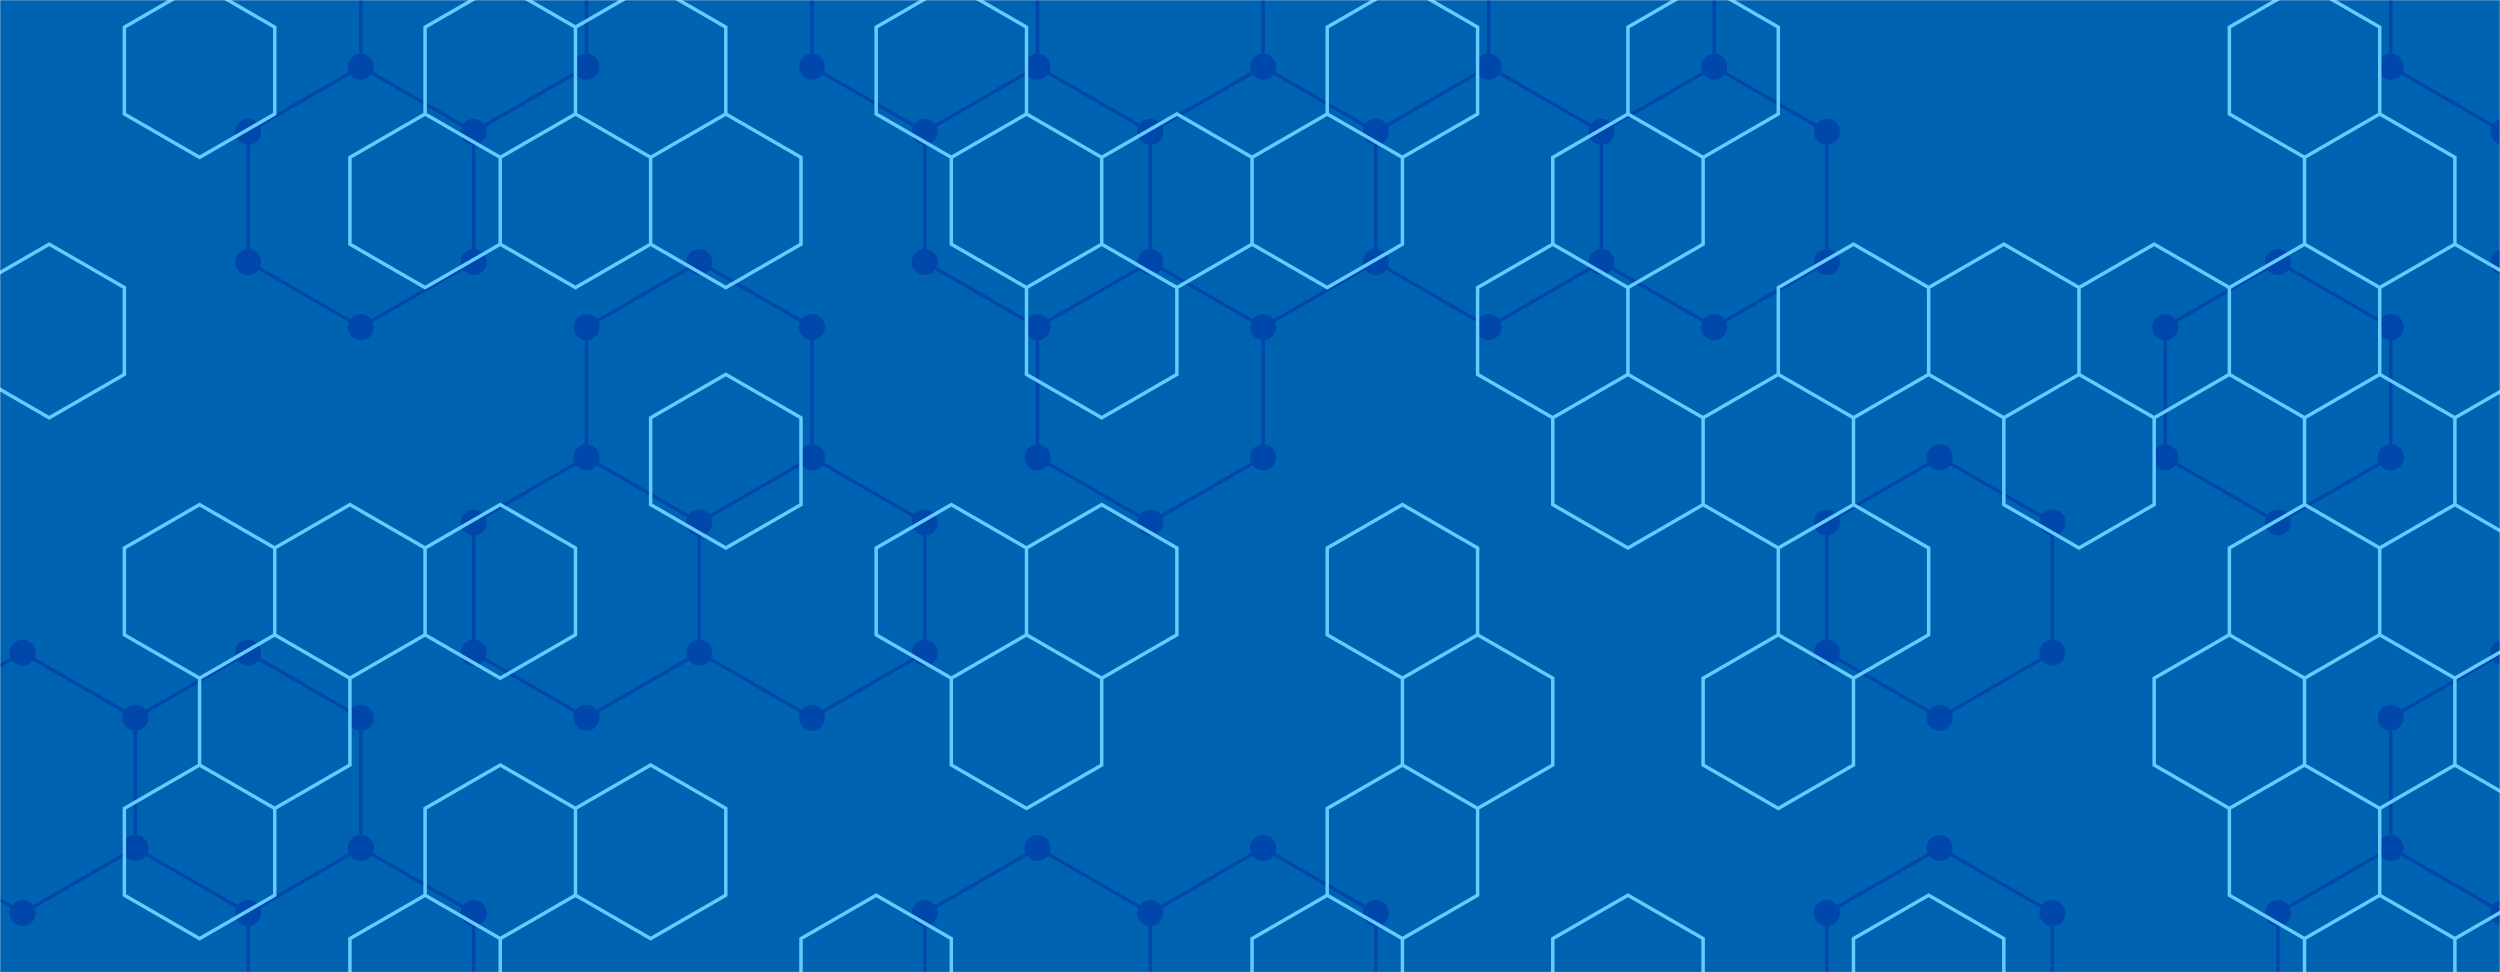 <svg xmlns="http://www.w3.org/2000/svg" version="1.1" xmlns:xlink="http://www.w3.org/1999/xlink" xmlns:svgjs="http://svgjs.com/svgjs" width="1440" height="560" preserveAspectRatio="none" viewBox="0 0 1440 560"><g mask="url(&quot;#SvgjsMask1004&quot;)" fill="none"><rect width="1440" height="560" x="0" y="0" fill="rgba(0, 99, 178, 1)"></rect><path d="M13.03 375.93L77.98 413.43L77.98 488.43L13.03 525.93L-51.92 488.43L-51.92 413.43zM207.89 38.43L272.84 75.93L272.84 150.93L207.89 188.43L142.94 150.93L142.94 75.93zM142.94 375.93L207.89 413.43L207.89 488.43L142.94 525.93L77.98 488.43L77.98 413.43zM207.89 488.43L272.84 525.93L272.84 600.93L207.89 638.43L142.94 600.93L142.94 525.93zM272.84 -74.07L337.8 -36.57L337.8 38.43L272.84 75.93L207.89 38.43L207.89 -36.57zM337.8 263.43L402.75 300.93L402.75 375.93L337.8 413.43L272.84 375.93L272.84 300.93zM402.75 150.93L467.71 188.43L467.71 263.43L402.75 300.93L337.8 263.43L337.8 188.43zM467.71 263.43L532.66 300.93L532.66 375.93L467.71 413.43L402.75 375.93L402.75 300.93zM532.66 -74.07L597.61 -36.57L597.61 38.43L532.66 75.93L467.71 38.43L467.71 -36.57zM597.61 38.43L662.57 75.93L662.57 150.93L597.61 188.43L532.66 150.93L532.66 75.93zM597.61 488.43L662.57 525.93L662.57 600.93L597.61 638.43L532.66 600.93L532.66 525.93zM662.57 -74.07L727.52 -36.57L727.52 38.43L662.57 75.93L597.61 38.43L597.61 -36.57zM727.52 38.43L792.48 75.93L792.48 150.93L727.52 188.43L662.57 150.93L662.57 75.93zM662.57 150.93L727.52 188.43L727.52 263.43L662.57 300.93L597.61 263.43L597.61 188.43zM727.52 488.43L792.48 525.93L792.48 600.93L727.52 638.43L662.57 600.93L662.57 525.93zM792.47 -74.07L857.43 -36.57L857.43 38.43L792.47 75.93L727.52 38.43L727.52 -36.57zM857.43 38.43L922.38 75.93L922.38 150.93L857.43 188.43L792.47 150.93L792.47 75.93zM922.38 -74.07L987.34 -36.57L987.34 38.43L922.38 75.93L857.43 38.43L857.43 -36.57zM987.34 38.43L1052.29 75.93L1052.29 150.93L987.34 188.43L922.38 150.93L922.38 75.93zM1117.24 263.43L1182.2 300.93L1182.2 375.93L1117.24 413.43L1052.29 375.93L1052.29 300.93zM1117.24 488.43L1182.2 525.93L1182.2 600.93L1117.24 638.43L1052.29 600.93L1052.29 525.93zM1312.11 150.93L1377.06 188.43L1377.06 263.43L1312.11 300.93L1247.15 263.43L1247.15 188.43zM1377.06 488.43L1442.01 525.93L1442.01 600.93L1377.06 638.43L1312.11 600.93L1312.11 525.93zM1442.01 -74.07L1506.97 -36.57L1506.97 38.43L1442.01 75.93L1377.06 38.43L1377.06 -36.57zM1506.97 38.43L1571.92 75.93L1571.92 150.93L1506.97 188.43L1442.01 150.93L1442.01 75.93zM1442.01 375.93L1506.97 413.43L1506.97 488.43L1442.01 525.93L1377.06 488.43L1377.06 413.43zM1506.97 488.43L1571.92 525.93L1571.92 600.93L1506.97 638.43L1442.01 600.93L1442.01 525.93z" stroke="rgba(0, 71, 171, 1)" stroke-width="2"></path><path d="M5.53 375.93 a7.5 7.5 0 1 0 15 0 a7.5 7.5 0 1 0 -15 0zM70.48 413.43 a7.5 7.5 0 1 0 15 0 a7.5 7.5 0 1 0 -15 0zM70.48 488.43 a7.5 7.5 0 1 0 15 0 a7.5 7.5 0 1 0 -15 0zM5.53 525.93 a7.5 7.5 0 1 0 15 0 a7.5 7.5 0 1 0 -15 0zM-59.42 488.43 a7.5 7.5 0 1 0 15 0 a7.5 7.5 0 1 0 -15 0zM-59.42 413.43 a7.5 7.5 0 1 0 15 0 a7.5 7.5 0 1 0 -15 0zM200.39 38.43 a7.5 7.5 0 1 0 15 0 a7.5 7.5 0 1 0 -15 0zM265.34 75.93 a7.5 7.5 0 1 0 15 0 a7.5 7.5 0 1 0 -15 0zM265.34 150.93 a7.5 7.5 0 1 0 15 0 a7.5 7.5 0 1 0 -15 0zM200.39 188.43 a7.5 7.5 0 1 0 15 0 a7.5 7.5 0 1 0 -15 0zM135.44 150.93 a7.5 7.5 0 1 0 15 0 a7.5 7.5 0 1 0 -15 0zM135.44 75.93 a7.5 7.5 0 1 0 15 0 a7.5 7.5 0 1 0 -15 0zM135.44 375.93 a7.5 7.5 0 1 0 15 0 a7.5 7.5 0 1 0 -15 0zM200.39 413.43 a7.5 7.5 0 1 0 15 0 a7.5 7.5 0 1 0 -15 0zM200.39 488.43 a7.5 7.5 0 1 0 15 0 a7.5 7.5 0 1 0 -15 0zM135.44 525.93 a7.5 7.5 0 1 0 15 0 a7.5 7.5 0 1 0 -15 0zM265.34 525.93 a7.5 7.5 0 1 0 15 0 a7.5 7.5 0 1 0 -15 0zM265.34 600.93 a7.5 7.5 0 1 0 15 0 a7.5 7.5 0 1 0 -15 0zM200.39 638.43 a7.5 7.5 0 1 0 15 0 a7.5 7.5 0 1 0 -15 0zM135.44 600.93 a7.5 7.5 0 1 0 15 0 a7.5 7.5 0 1 0 -15 0zM265.34 -74.07 a7.5 7.5 0 1 0 15 0 a7.5 7.5 0 1 0 -15 0zM330.3 -36.57 a7.5 7.5 0 1 0 15 0 a7.5 7.5 0 1 0 -15 0zM330.3 38.43 a7.5 7.5 0 1 0 15 0 a7.5 7.5 0 1 0 -15 0zM200.39 -36.57 a7.5 7.5 0 1 0 15 0 a7.5 7.5 0 1 0 -15 0zM330.3 263.43 a7.5 7.5 0 1 0 15 0 a7.5 7.5 0 1 0 -15 0zM395.25 300.93 a7.5 7.5 0 1 0 15 0 a7.5 7.5 0 1 0 -15 0zM395.25 375.93 a7.5 7.5 0 1 0 15 0 a7.5 7.5 0 1 0 -15 0zM330.3 413.43 a7.5 7.5 0 1 0 15 0 a7.5 7.5 0 1 0 -15 0zM265.34 375.93 a7.5 7.5 0 1 0 15 0 a7.5 7.5 0 1 0 -15 0zM265.34 300.93 a7.5 7.5 0 1 0 15 0 a7.5 7.5 0 1 0 -15 0zM395.25 150.93 a7.5 7.5 0 1 0 15 0 a7.5 7.5 0 1 0 -15 0zM460.21 188.43 a7.5 7.5 0 1 0 15 0 a7.5 7.5 0 1 0 -15 0zM460.21 263.43 a7.5 7.5 0 1 0 15 0 a7.5 7.5 0 1 0 -15 0zM330.3 188.43 a7.5 7.5 0 1 0 15 0 a7.5 7.5 0 1 0 -15 0zM525.16 300.93 a7.5 7.5 0 1 0 15 0 a7.5 7.5 0 1 0 -15 0zM525.16 375.93 a7.5 7.5 0 1 0 15 0 a7.5 7.5 0 1 0 -15 0zM460.21 413.43 a7.5 7.5 0 1 0 15 0 a7.5 7.5 0 1 0 -15 0zM525.16 -74.07 a7.5 7.5 0 1 0 15 0 a7.5 7.5 0 1 0 -15 0zM590.11 -36.57 a7.5 7.5 0 1 0 15 0 a7.5 7.5 0 1 0 -15 0zM590.11 38.43 a7.5 7.5 0 1 0 15 0 a7.5 7.5 0 1 0 -15 0zM525.16 75.93 a7.5 7.5 0 1 0 15 0 a7.5 7.5 0 1 0 -15 0zM460.21 38.43 a7.5 7.5 0 1 0 15 0 a7.5 7.5 0 1 0 -15 0zM460.21 -36.57 a7.5 7.5 0 1 0 15 0 a7.5 7.5 0 1 0 -15 0zM655.07 75.93 a7.5 7.5 0 1 0 15 0 a7.5 7.5 0 1 0 -15 0zM655.07 150.93 a7.5 7.5 0 1 0 15 0 a7.5 7.5 0 1 0 -15 0zM590.11 188.43 a7.5 7.5 0 1 0 15 0 a7.5 7.5 0 1 0 -15 0zM525.16 150.93 a7.5 7.5 0 1 0 15 0 a7.5 7.5 0 1 0 -15 0zM590.11 488.43 a7.5 7.5 0 1 0 15 0 a7.5 7.5 0 1 0 -15 0zM655.07 525.93 a7.5 7.5 0 1 0 15 0 a7.5 7.5 0 1 0 -15 0zM655.07 600.93 a7.5 7.5 0 1 0 15 0 a7.5 7.5 0 1 0 -15 0zM590.11 638.43 a7.5 7.5 0 1 0 15 0 a7.5 7.5 0 1 0 -15 0zM525.16 600.93 a7.5 7.5 0 1 0 15 0 a7.5 7.5 0 1 0 -15 0zM525.16 525.93 a7.5 7.5 0 1 0 15 0 a7.5 7.5 0 1 0 -15 0zM655.07 -74.07 a7.5 7.5 0 1 0 15 0 a7.5 7.5 0 1 0 -15 0zM720.02 -36.57 a7.5 7.5 0 1 0 15 0 a7.5 7.5 0 1 0 -15 0zM720.02 38.43 a7.5 7.5 0 1 0 15 0 a7.5 7.5 0 1 0 -15 0zM784.98 75.93 a7.5 7.5 0 1 0 15 0 a7.5 7.5 0 1 0 -15 0zM784.98 150.93 a7.5 7.5 0 1 0 15 0 a7.5 7.5 0 1 0 -15 0zM720.02 188.43 a7.5 7.5 0 1 0 15 0 a7.5 7.5 0 1 0 -15 0zM720.02 263.43 a7.5 7.5 0 1 0 15 0 a7.5 7.5 0 1 0 -15 0zM655.07 300.93 a7.5 7.5 0 1 0 15 0 a7.5 7.5 0 1 0 -15 0zM590.11 263.43 a7.5 7.5 0 1 0 15 0 a7.5 7.5 0 1 0 -15 0zM720.02 488.43 a7.5 7.5 0 1 0 15 0 a7.5 7.5 0 1 0 -15 0zM784.98 525.93 a7.5 7.5 0 1 0 15 0 a7.5 7.5 0 1 0 -15 0zM784.98 600.93 a7.5 7.5 0 1 0 15 0 a7.5 7.5 0 1 0 -15 0zM720.02 638.43 a7.5 7.5 0 1 0 15 0 a7.5 7.5 0 1 0 -15 0zM784.97 -74.07 a7.5 7.5 0 1 0 15 0 a7.5 7.5 0 1 0 -15 0zM849.93 -36.57 a7.5 7.5 0 1 0 15 0 a7.5 7.5 0 1 0 -15 0zM849.93 38.43 a7.5 7.5 0 1 0 15 0 a7.5 7.5 0 1 0 -15 0zM784.97 75.93 a7.5 7.5 0 1 0 15 0 a7.5 7.5 0 1 0 -15 0zM914.88 75.93 a7.5 7.5 0 1 0 15 0 a7.5 7.5 0 1 0 -15 0zM914.88 150.93 a7.5 7.5 0 1 0 15 0 a7.5 7.5 0 1 0 -15 0zM849.93 188.43 a7.5 7.5 0 1 0 15 0 a7.5 7.5 0 1 0 -15 0zM784.97 150.93 a7.5 7.5 0 1 0 15 0 a7.5 7.5 0 1 0 -15 0zM914.88 -74.07 a7.5 7.5 0 1 0 15 0 a7.5 7.5 0 1 0 -15 0zM979.84 -36.57 a7.5 7.5 0 1 0 15 0 a7.5 7.5 0 1 0 -15 0zM979.84 38.43 a7.5 7.5 0 1 0 15 0 a7.5 7.5 0 1 0 -15 0zM1044.79 75.93 a7.5 7.5 0 1 0 15 0 a7.5 7.5 0 1 0 -15 0zM1044.79 150.93 a7.5 7.5 0 1 0 15 0 a7.5 7.5 0 1 0 -15 0zM979.84 188.43 a7.5 7.5 0 1 0 15 0 a7.5 7.5 0 1 0 -15 0zM1109.74 263.43 a7.5 7.5 0 1 0 15 0 a7.5 7.5 0 1 0 -15 0zM1174.7 300.93 a7.5 7.5 0 1 0 15 0 a7.5 7.5 0 1 0 -15 0zM1174.7 375.93 a7.5 7.5 0 1 0 15 0 a7.5 7.5 0 1 0 -15 0zM1109.74 413.43 a7.5 7.5 0 1 0 15 0 a7.5 7.5 0 1 0 -15 0zM1044.79 375.93 a7.5 7.5 0 1 0 15 0 a7.5 7.5 0 1 0 -15 0zM1044.79 300.93 a7.5 7.5 0 1 0 15 0 a7.5 7.5 0 1 0 -15 0zM1109.74 488.43 a7.5 7.5 0 1 0 15 0 a7.5 7.5 0 1 0 -15 0zM1174.7 525.93 a7.5 7.5 0 1 0 15 0 a7.5 7.5 0 1 0 -15 0zM1174.7 600.93 a7.5 7.5 0 1 0 15 0 a7.5 7.5 0 1 0 -15 0zM1109.74 638.43 a7.5 7.5 0 1 0 15 0 a7.5 7.5 0 1 0 -15 0zM1044.79 600.93 a7.5 7.5 0 1 0 15 0 a7.5 7.5 0 1 0 -15 0zM1044.79 525.93 a7.5 7.5 0 1 0 15 0 a7.5 7.5 0 1 0 -15 0zM1304.61 150.93 a7.5 7.5 0 1 0 15 0 a7.5 7.5 0 1 0 -15 0zM1369.56 188.43 a7.5 7.5 0 1 0 15 0 a7.5 7.5 0 1 0 -15 0zM1369.56 263.43 a7.5 7.5 0 1 0 15 0 a7.5 7.5 0 1 0 -15 0zM1304.61 300.93 a7.5 7.5 0 1 0 15 0 a7.5 7.5 0 1 0 -15 0zM1239.65 263.43 a7.5 7.5 0 1 0 15 0 a7.5 7.5 0 1 0 -15 0zM1239.65 188.43 a7.5 7.5 0 1 0 15 0 a7.5 7.5 0 1 0 -15 0zM1369.56 488.43 a7.5 7.5 0 1 0 15 0 a7.5 7.5 0 1 0 -15 0zM1434.51 525.93 a7.5 7.5 0 1 0 15 0 a7.5 7.5 0 1 0 -15 0zM1434.51 600.93 a7.5 7.5 0 1 0 15 0 a7.5 7.5 0 1 0 -15 0zM1369.56 638.43 a7.5 7.5 0 1 0 15 0 a7.5 7.5 0 1 0 -15 0zM1304.61 600.93 a7.5 7.5 0 1 0 15 0 a7.5 7.5 0 1 0 -15 0zM1304.61 525.93 a7.5 7.5 0 1 0 15 0 a7.5 7.5 0 1 0 -15 0zM1434.51 -74.07 a7.5 7.5 0 1 0 15 0 a7.5 7.5 0 1 0 -15 0zM1499.47 -36.57 a7.5 7.5 0 1 0 15 0 a7.5 7.5 0 1 0 -15 0zM1499.47 38.43 a7.5 7.5 0 1 0 15 0 a7.5 7.5 0 1 0 -15 0zM1434.51 75.93 a7.5 7.5 0 1 0 15 0 a7.5 7.5 0 1 0 -15 0zM1369.56 38.43 a7.5 7.5 0 1 0 15 0 a7.5 7.5 0 1 0 -15 0zM1369.56 -36.57 a7.5 7.5 0 1 0 15 0 a7.5 7.5 0 1 0 -15 0zM1564.42 75.93 a7.5 7.5 0 1 0 15 0 a7.5 7.5 0 1 0 -15 0zM1564.42 150.93 a7.5 7.5 0 1 0 15 0 a7.5 7.5 0 1 0 -15 0zM1499.47 188.43 a7.5 7.5 0 1 0 15 0 a7.5 7.5 0 1 0 -15 0zM1434.51 150.93 a7.5 7.5 0 1 0 15 0 a7.5 7.5 0 1 0 -15 0zM1434.51 375.93 a7.5 7.5 0 1 0 15 0 a7.5 7.5 0 1 0 -15 0zM1499.47 413.43 a7.5 7.5 0 1 0 15 0 a7.5 7.5 0 1 0 -15 0zM1499.47 488.43 a7.5 7.5 0 1 0 15 0 a7.5 7.5 0 1 0 -15 0zM1369.56 413.43 a7.5 7.5 0 1 0 15 0 a7.5 7.5 0 1 0 -15 0zM1564.42 525.93 a7.5 7.5 0 1 0 15 0 a7.5 7.5 0 1 0 -15 0zM1564.42 600.93 a7.5 7.5 0 1 0 15 0 a7.5 7.5 0 1 0 -15 0zM1499.47 638.43 a7.5 7.5 0 1 0 15 0 a7.5 7.5 0 1 0 -15 0z" fill="rgba(0, 71, 171, 1)"></path><path d="M28.34 140.65L71.64 165.65L71.64 215.65L28.34 240.65L-14.96 215.65L-14.96 165.65zM114.95 -9.35L158.25 15.65L158.25 65.65L114.95 90.65L71.64 65.65L71.64 15.65zM114.95 290.65L158.25 315.65L158.25 365.65L114.95 390.65L71.64 365.65L71.64 315.65zM158.25 365.65L201.55 390.65L201.55 440.65L158.25 465.65L114.95 440.65L114.95 390.65zM114.95 440.65L158.25 465.65L158.25 515.65L114.95 540.65L71.64 515.65L71.64 465.65zM244.85 65.65L288.15 90.65L288.15 140.65L244.85 165.65L201.55 140.65L201.55 90.65zM201.55 290.65L244.85 315.65L244.85 365.65L201.55 390.65L158.25 365.65L158.25 315.65zM244.85 515.65L288.15 540.65L288.15 590.65L244.85 615.65L201.55 590.65L201.55 540.65zM288.15 -9.35L331.46 15.65L331.46 65.65L288.15 90.65L244.85 65.65L244.85 15.65zM331.46 65.65L374.76 90.65L374.76 140.65L331.46 165.65L288.15 140.65L288.15 90.65zM288.15 290.65L331.46 315.65L331.46 365.65L288.15 390.65L244.85 365.65L244.85 315.65zM288.15 440.65L331.46 465.65L331.46 515.65L288.15 540.65L244.85 515.65L244.85 465.65zM374.76 -9.35L418.06 15.65L418.06 65.65L374.76 90.65L331.46 65.65L331.46 15.65zM418.06 65.65L461.37 90.65L461.37 140.65L418.06 165.65L374.76 140.65L374.76 90.65zM418.06 215.65L461.37 240.65L461.37 290.65L418.06 315.65L374.76 290.65L374.76 240.65zM374.76 440.65L418.06 465.65L418.06 515.65L374.76 540.65L331.46 515.65L331.46 465.65zM504.67 515.65L547.97 540.65L547.97 590.65L504.67 615.65L461.37 590.65L461.37 540.65zM547.97 -9.35L591.27 15.65L591.27 65.65L547.97 90.65L504.67 65.65L504.67 15.65zM591.27 65.65L634.58 90.65L634.58 140.65L591.27 165.65L547.97 140.65L547.97 90.65zM547.97 290.65L591.27 315.65L591.27 365.65L547.97 390.65L504.67 365.65L504.67 315.65zM591.27 365.65L634.58 390.65L634.58 440.65L591.27 465.65L547.97 440.65L547.97 390.65zM677.88 65.65L721.18 90.65L721.18 140.65L677.88 165.65L634.58 140.65L634.58 90.65zM634.58 140.65L677.88 165.65L677.88 215.65L634.58 240.65L591.27 215.65L591.27 165.65zM634.58 290.65L677.88 315.65L677.88 365.65L634.58 390.65L591.27 365.65L591.27 315.65zM764.48 65.65L807.79 90.65L807.79 140.65L764.48 165.65L721.18 140.65L721.18 90.65zM764.48 515.65L807.79 540.65L807.79 590.65L764.48 615.65L721.18 590.65L721.18 540.65zM807.79 -9.35L851.09 15.65L851.09 65.65L807.79 90.65L764.48 65.65L764.48 15.65zM807.79 290.65L851.09 315.65L851.09 365.65L807.79 390.65L764.48 365.65L764.48 315.65zM851.09 365.65L894.39 390.65L894.39 440.65L851.09 465.65L807.79 440.65L807.79 390.65zM807.79 440.65L851.09 465.65L851.09 515.65L807.79 540.65L764.48 515.65L764.48 465.65zM937.69 65.65L981 90.65L981 140.65L937.69 165.65L894.39 140.65L894.39 90.65zM894.39 140.65L937.69 165.65L937.69 215.65L894.39 240.65L851.09 215.65L851.09 165.65zM937.69 215.65L981 240.65L981 290.65L937.69 315.65L894.39 290.65L894.39 240.65zM937.69 515.65L981 540.65L981 590.65L937.69 615.65L894.39 590.65L894.39 540.65zM981 -9.35L1024.3 15.65L1024.3 65.65L981 90.65L937.69 65.65L937.69 15.65zM1024.3 215.65L1067.6 240.65L1067.6 290.65L1024.3 315.65L981 290.65L981 240.65zM1024.3 365.65L1067.6 390.65L1067.6 440.65L1024.3 465.65L981 440.65L981 390.65zM1067.6 140.65L1110.9 165.65L1110.9 215.65L1067.6 240.65L1024.3 215.65L1024.3 165.65zM1067.6 290.65L1110.9 315.65L1110.9 365.65L1067.6 390.65L1024.3 365.65L1024.3 315.65zM1110.9 515.65L1154.2 540.65L1154.2 590.65L1110.9 615.65L1067.6 590.65L1067.6 540.65zM1154.2 140.65L1197.51 165.65L1197.51 215.65L1154.2 240.65L1110.9 215.65L1110.9 165.65zM1197.51 215.65L1240.81 240.65L1240.81 290.65L1197.51 315.65L1154.2 290.65L1154.2 240.65zM1240.81 140.65L1284.11 165.65L1284.11 215.65L1240.81 240.65L1197.51 215.65L1197.51 165.65zM1284.11 365.65L1327.41 390.65L1327.41 440.65L1284.11 465.65L1240.81 440.65L1240.81 390.65zM1327.41 -9.35L1370.72 15.65L1370.72 65.65L1327.41 90.65L1284.11 65.65L1284.11 15.65zM1370.72 65.65L1414.02 90.65L1414.02 140.65L1370.72 165.65L1327.41 140.65L1327.41 90.65zM1327.41 140.65L1370.72 165.65L1370.72 215.65L1327.41 240.65L1284.11 215.65L1284.11 165.65zM1370.72 215.65L1414.02 240.65L1414.02 290.65L1370.72 315.65L1327.41 290.65L1327.41 240.65zM1327.41 290.65L1370.72 315.65L1370.72 365.65L1327.41 390.65L1284.11 365.65L1284.11 315.65zM1370.72 365.65L1414.02 390.65L1414.02 440.65L1370.72 465.65L1327.41 440.65L1327.41 390.65zM1327.41 440.65L1370.72 465.65L1370.72 515.65L1327.41 540.65L1284.11 515.65L1284.11 465.65zM1370.72 515.65L1414.02 540.65L1414.02 590.65L1370.72 615.65L1327.41 590.65L1327.41 540.65zM1414.02 140.65L1457.32 165.65L1457.32 215.65L1414.02 240.65L1370.72 215.65L1370.72 165.65zM1414.02 290.65L1457.32 315.65L1457.32 365.65L1414.02 390.65L1370.72 365.65L1370.72 315.65zM1457.32 365.65L1500.63 390.65L1500.63 440.65L1457.32 465.65L1414.02 440.65L1414.02 390.65zM1457.32 515.65L1500.63 540.65L1500.63 590.65L1457.32 615.65L1414.02 590.65L1414.02 540.65z" stroke="rgba(102, 204, 255, 1)" stroke-width="2"></path></g><defs><mask id="SvgjsMask1004"><rect width="1440" height="560" fill="#ffffff"></rect></mask></defs></svg>